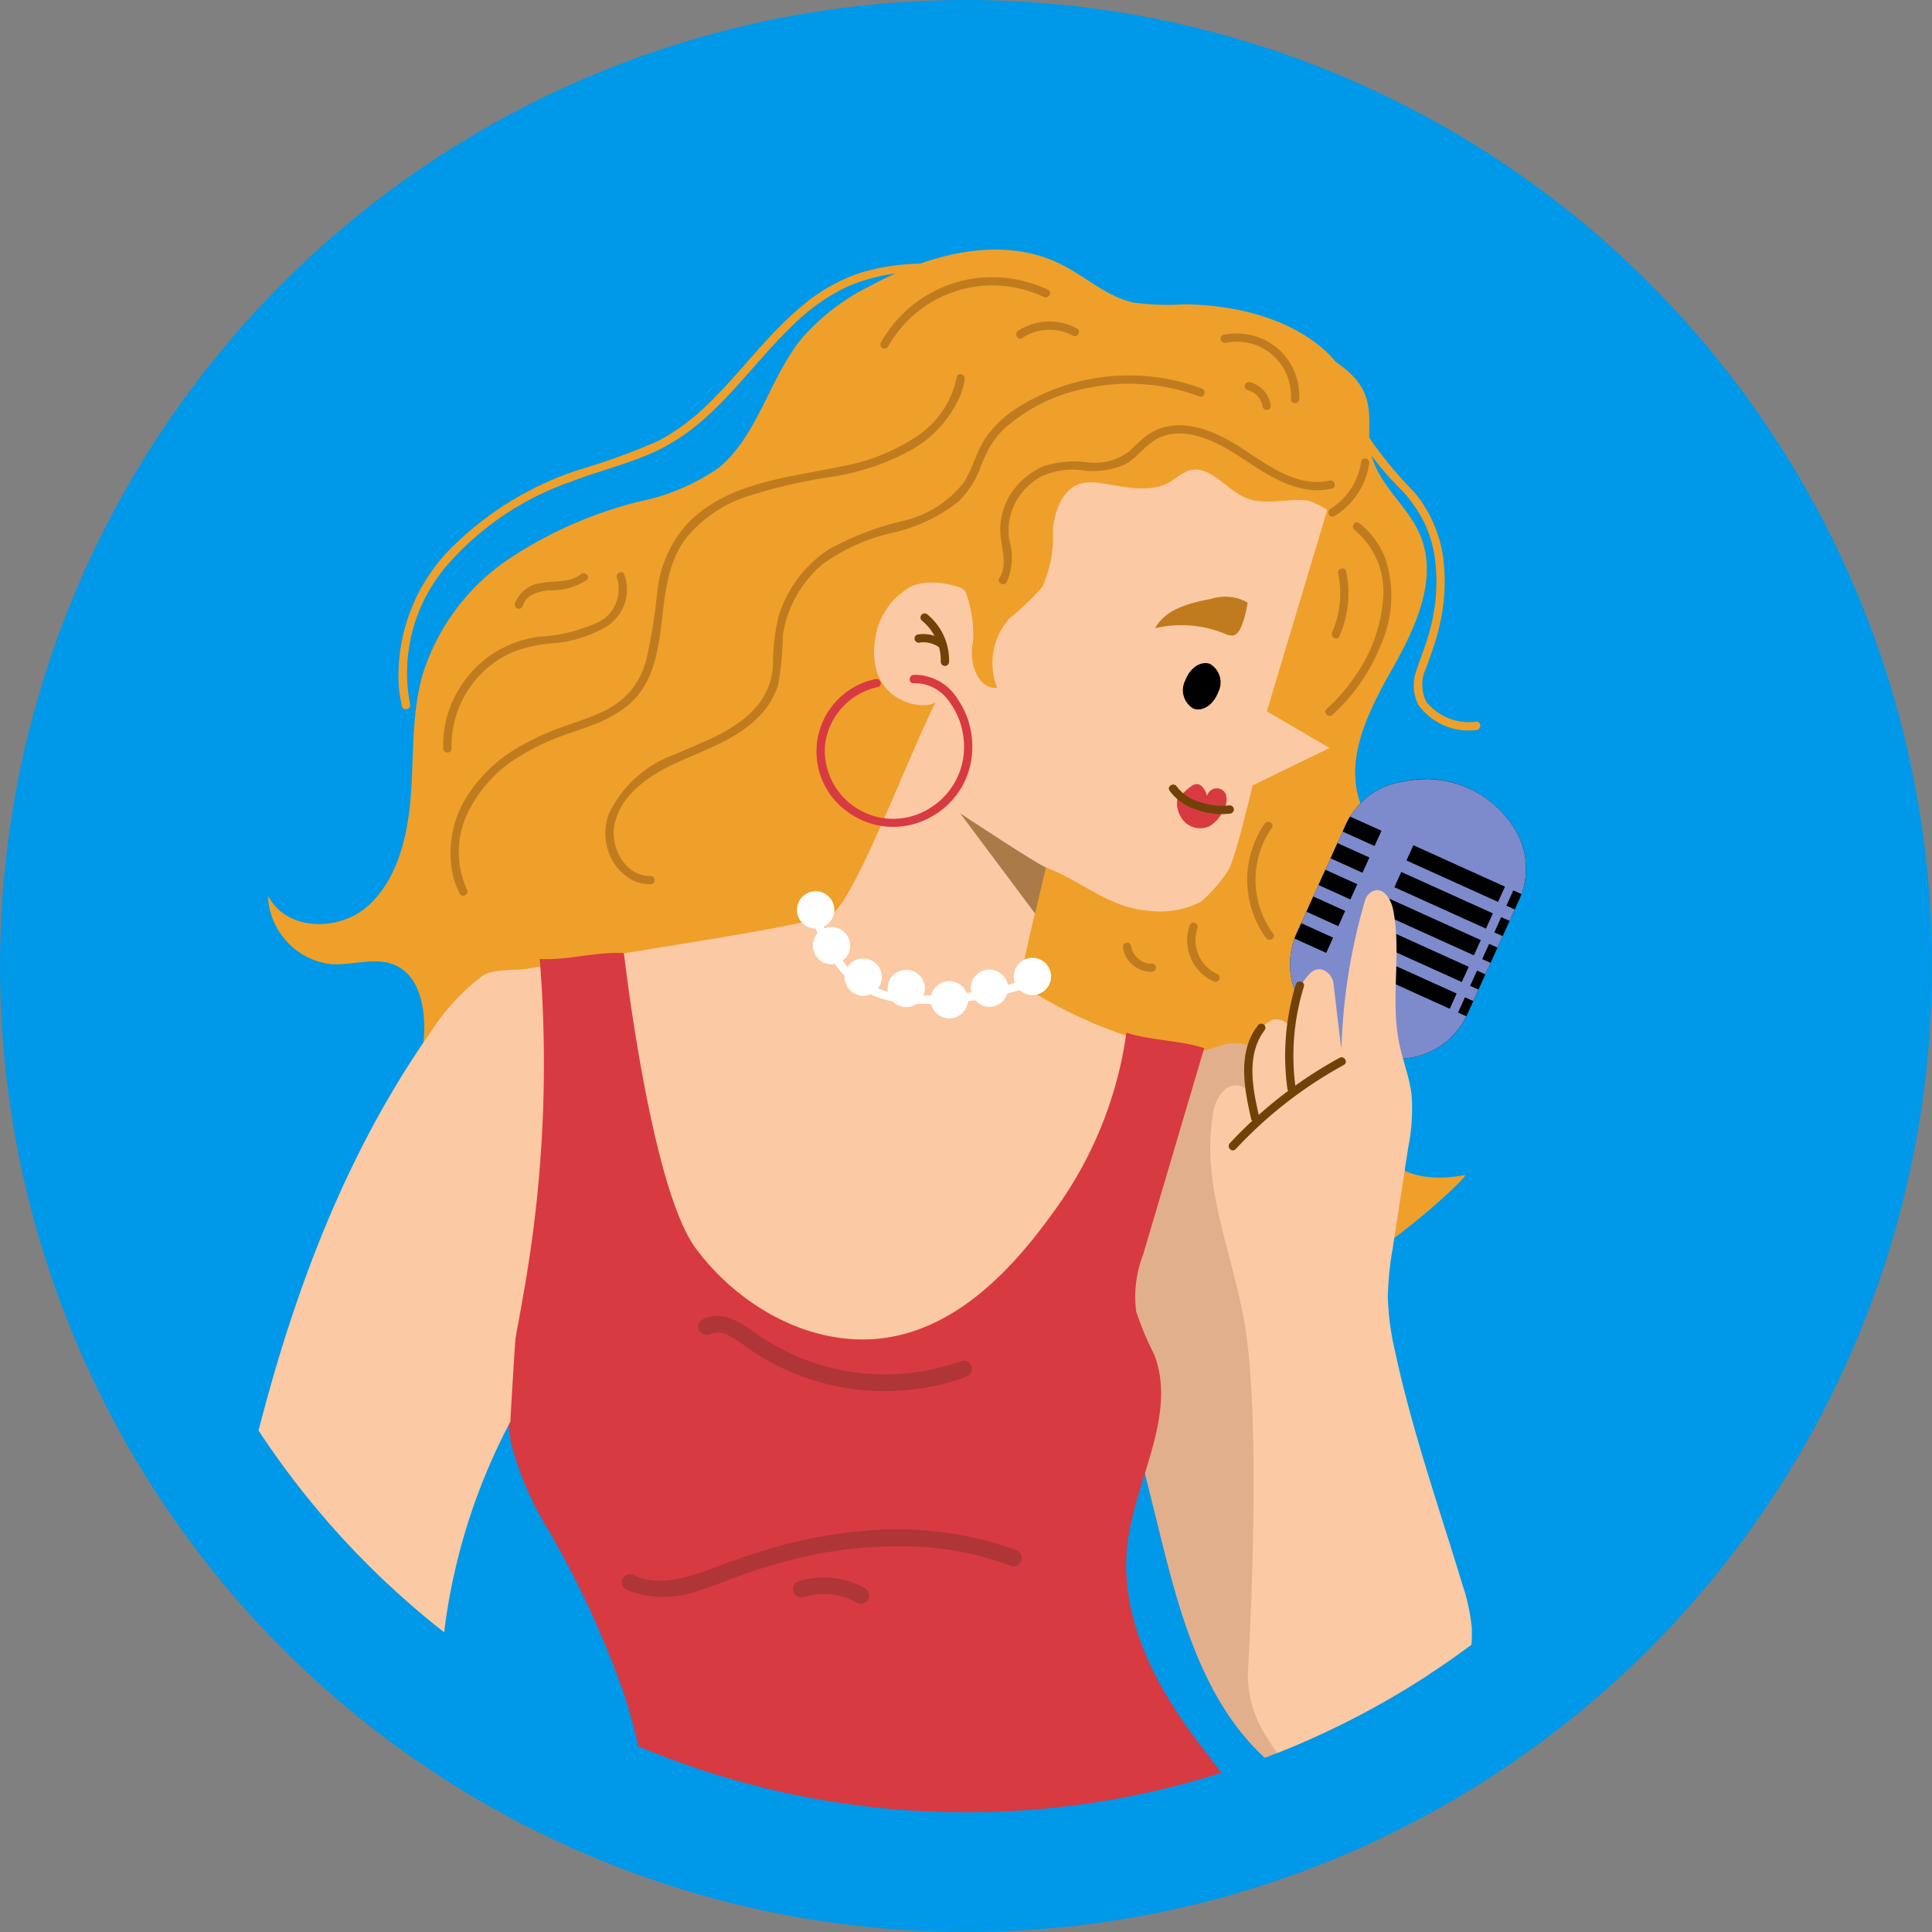 <svg xmlns="http://www.w3.org/2000/svg" xmlns:xlink="http://www.w3.org/1999/xlink" width="113" height="113" viewBox="0 0 113 113">
  <rect x="0" y="0" width="113" height="113" fill="#808080" stroke="none"/>
  <defs>
    <clipPath id="clip-path">
      <circle id="Elipse_7831" data-name="Elipse 7831" cx="49.5" cy="49.5" r="49.5" transform="translate(216.999 5402.827)" fill="#0098e8" opacity="0.23"/>
    </clipPath>
    <clipPath id="clip-path-2">
      <rect id="Rectángulo_348310" data-name="Rectángulo 348310" width="126.864" height="262.202" fill="none"/>
    </clipPath>
    <clipPath id="clip-path-4">
      <path id="Trazado_722835" data-name="Trazado 722835" d="M71.894,18.642l-.372.07a4.379,4.379,0,0,0-3.259,2.431l-2.95,6.526a4.4,4.4,0,0,0,.4,4.175l.2.321a6.094,6.094,0,0,0,5.936,2.708,4.407,4.407,0,0,0,3.437-2.461L78.418,25.5a4.38,4.38,0,0,0-.341-4.073,6.108,6.108,0,0,0-5.158-2.88,5.563,5.563,0,0,0-1.025.1" transform="translate(-64.959 -18.547)" fill="none"/>
    </clipPath>
    <clipPath id="clip-path-6">
      <rect id="Rectángulo_348308" data-name="Rectángulo 348308" width="5.022" height="5.856" fill="none"/>
    </clipPath>
  </defs>
  <g id="Grupo_1010473" data-name="Grupo 1010473" transform="translate(-210 -5395.827)">
    <circle id="Elipse_7830" data-name="Elipse 7830" cx="56.5" cy="56.5" r="56.5" transform="translate(210 5395.827)" fill="#0098e8"/>
    <g id="Enmascarar_grupo_1007916" data-name="Enmascarar grupo 1007916" clip-path="url(#clip-path)">
      <g id="Grupo_1010472" data-name="Grupo 1010472" transform="translate(177.004 5410.425)">
        <g id="Grupo_1010471" data-name="Grupo 1010471" clip-path="url(#clip-path-2)">
          <g id="Grupo_1010463" data-name="Grupo 1010463">
            <g id="Grupo_1010462" data-name="Grupo 1010462" clip-path="url(#clip-path-2)">
              <path id="Trazado_722816" data-name="Trazado 722816" d="M68.606,147.147A81.668,81.668,0,0,1,72.683,159q.5-.233,1.007-.467-2.284-8.379-4.569-16.76Z" transform="translate(45.922 94.898)" fill="#724107"/>
              <path id="Trazado_722817" data-name="Trazado 722817" d="M71.211,140.435a3.96,3.96,0,0,0-2.262,2.708c-1.247,3.711-.346,7.746-.1,11.654s-.529,8.417-3.856,10.48c-.729.452-1.678.978-1.6,1.831.1,1.028,1.526,1.214,2.542,1.032,3.208-.573,6.674-2.324,7.384-5.5a13.913,13.913,0,0,0-.282-4.866,18.927,18.927,0,0,1,.047-5.552c.341-2.133,1.072-4.225,1.032-6.385S73,141.31,70.93,140.677Z" transform="translate(42.429 94.001)" fill="#724107"/>
              <path id="Trazado_722818" data-name="Trazado 722818" d="M72.635,132.9a53.862,53.862,0,0,1,3.017,6.616c1.761,5.127.743,10.731-.027,16.1s-1.189,11.191,1.553,15.867c1.287,2.194,3.267,4.158,3.482,6.692.16,1.893-.718,3.7-1.082,5.567-.825,4.218.987,8.756-.447,12.809-.962,2.716-3.96,3.23-6.784,3.806a.843.843,0,0,1-.591-.032c-.329-.19-.277-.673-.194-1.045a18.734,18.734,0,0,0,.182-8.777c-2.37-12.871-6.709-25.292-9.7-38.031-1.107-4.7-2.028-9.449-2.95-14.193Q55.9,121.9,52.721,105.517a21.215,21.215,0,0,1-.573-6.826,21.225,21.225,0,0,1,1.9-5.682,1.2,1.2,0,0,1,.606-.731c.4-.134.8.179,1.105.472,6.826,6.557,11.529-8.355,14.532.623,0,0,1.962,38.764,2.347,39.53" transform="translate(34.838 60.515)" fill="#fbc9a4"/>
              <path id="Trazado_722819" data-name="Trazado 722819" d="M63.68,152.757c.282-.5,1.179-.359,1.743-.442,2.431-.364,5.11-.154,7.028,1.384l-.756,1.776a7.666,7.666,0,0,0-7.711-.92q-.128-.886-.255-1.776Z" transform="translate(42.625 101.849)" fill="#efa02a"/>
              <path id="Trazado_722820" data-name="Trazado 722820" d="M68.309,140.291a10.055,10.055,0,0,0,1.224,9.939.355.355,0,0,0,.212.16.439.439,0,0,0,.317-.1c.748-.538.5-1.512.144-2.214-.92-1.813-2.043-3.861-1.025-5.819a2.5,2.5,0,0,0,.317-.721c.11-.716-.417-1.07-1.144-1.346Z" transform="translate(45.202 93.835)" fill="#efa02a"/>
              <path id="Trazado_722821" data-name="Trazado 722821" d="M91.593,6.56c3.01,2.007,1.456,3.831,2.229,5.861.619,1.628,2.113,2.744,2.758,4.362,1.017,2.551-.344,5.407-1.689,7.783s-2.766,5.168-1.861,7.768c.913,2.623,3.953,4.1,4.409,6.849.636,3.855-4.16,6.582-4.35,10.49-.1,1.953,1.371,5.357,6.065,4.456.419-.082-4.668,4.641-7.482,5.713a8.705,8.705,0,0,1-8.5-1.417c-1.578-1.29-2.694-3.092-4.055-4.632s-3.155-2.895-5.148-2.82c-2.078.078-3.828,1.691-5.046,3.472s-2.105,3.818-3.516,5.432a9.835,9.835,0,0,1-4.282,2.868,5,5,0,0,1-3.731-.017c-1.516-.733-2.327-2.446-3.225-3.928a10.681,10.681,0,0,0-5.5-4.9c-1.8-.579-3.728-.4-5.592-.644s-3.871-1.11-4.607-2.936c-.556-1.379-.252-2.95-.182-4.445s-.255-3.247-1.517-3.935c-1.194-.653-2.638-.045-3.978-.149a4.2,4.2,0,0,1-3.641-4.008c1.078,2.087,4.155,2.135,5.866.593s2.31-4.055,2.491-6.424.043-4.8.686-7.073a12.749,12.749,0,0,1,5-6.751,24.492,24.492,0,0,1,7.6-3.374,12.684,12.684,0,0,0,4.681-1.958c2.33-1.878,3-5.284,4.92-7.627a12.846,12.846,0,0,1,3.98-3.042C67.848.259,72.073-.892,75.589.885,77,1.6,78.243,2.764,79.781,3.1a14.948,14.948,0,0,0,2.971.1c6.574.1,8.841,3.364,8.841,3.364" transform="translate(19.514 0)" fill="#efa02a"/>
              <path id="Trazado_722822" data-name="Trazado 722822" d="M65.273,176.422a16.6,16.6,0,0,0-5.963-.15,2.337,2.337,0,0,0-1.12.489,10.458,10.458,0,0,1-6.756,2.963c-.79.027-1.492.038-2,.02.531,1.983-1.626,3.791-3.673,3.94s-4.013-.729-6.03-1.113c3.743-12.727,7.514-26.15,4.514-39.073-.549-2.364-1.32-4.679-1.731-7.071a42.777,42.777,0,0,1-.4-8.218c.3-13.368,1.961-26.907,7.167-39.223.883-2.09,2.549-4.537,4.935-3.6a3.692,3.692,0,0,1,1.252.855c4.218,4.235,6.637,9.923,8.081,15.7,1.865,7.464,2.237,15.208,2.6,22.892q.323,6.806.644,13.614c.262,5.514.523,11.029.564,16.55a208.44,208.44,0,0,1-.962,21.68,1.239,1.239,0,0,1-.337.891c-.257.2-.758.042-.708-.282Z" transform="translate(26.593 57.015)" fill="#b03537"/>
              <path id="Trazado_722823" data-name="Trazado 722823" d="M65.267,27.93a2.462,2.462,0,0,1,2.693.848A7.234,7.234,0,0,1,69.2,31.509q1.44,4.92,2.883,9.843c2.073,7.073,4.152,14.181,5.127,21.488a13.835,13.835,0,0,1,.018,4.834,5.357,5.357,0,0,1-2.769,3.781c-2.09.957-4.594-.038-6.34-1.531-3.875-3.309-5.3-8.591-6.517-13.537Q60.3,51.132,59,45.874a10.245,10.245,0,0,1-.427-2.9,10.146,10.146,0,0,1,.838-3.142q2.221-5.759,4.537-11.482Z" transform="translate(39.203 18.601)" fill="#e2af8d"/>
              <path id="Trazado_722824" data-name="Trazado 722824" d="M43.721,146.043a81.854,81.854,0,0,1,.127,12.537l1.1-.125q.476-8.674.952-17.346Z" transform="translate(29.265 94.451)" fill="#724107"/>
              <path id="Trazado_722825" data-name="Trazado 722825" d="M51.014,139.572a3.954,3.954,0,0,0-3,1.856c-2.355,3.127-2.774,7.24-3.778,11.024s-3.158,7.821-6.966,8.727c-.835.2-1.9.4-2.092,1.235-.229,1.007,1.065,1.631,2.088,1.781,3.224.469,7.065-.1,8.741-2.895a13.89,13.89,0,0,0,1.269-4.706,19,19,0,0,1,1.8-5.253c1-1.916,2.35-3.671,2.995-5.733s.366-4.644-1.4-5.9Z" transform="translate(23.529 93.423)" fill="#724107"/>
              <path id="Trazado_722826" data-name="Trazado 722826" d="M0,144.082l.972-2.332s6.878-4.032,18.022,1.017S31.91,154.648,31.91,154.648l-.973,2.332A32.686,32.686,0,0,1,0,144.087Z" transform="translate(0 93.861)" fill="#7d8bcc"/>
              <path id="Trazado_722827" data-name="Trazado 722827" d="M2.452,143.336a58.534,58.534,0,0,0,7.959,5.869,25.261,25.261,0,0,0,9.131,3.384,18.07,18.07,0,0,0,5.579-.038.49.49,0,0,0,.341-.6.5.5,0,0,0-.6-.339,18.6,18.6,0,0,1-9.252-1.012,32.487,32.487,0,0,1-8.29-4.614c-1.439-1.057-2.82-2.189-4.183-3.34a.5.5,0,0,0-.688,0,.49.49,0,0,0,0,.688" transform="translate(1.547 95.391)" fill="#212f56"/>
              <path id="Trazado_722828" data-name="Trazado 722828" d="M82.575,22.515l3.666,2.147-4.5,2.185s-1.07,4.594-1.477,5.05a8.321,8.321,0,0,1-1.552,1.758,5.177,5.177,0,0,1-3.04.524c-2.242-.127-3.92-1.729-6.016-2.532,0,0-1.671,6.7-1.469,6.833A25.945,25.945,0,0,0,75.369,41.8a1.265,1.265,0,0,1,.858.5,1.214,1.214,0,0,1-.01.883c-2.3,8.375-8.192,16.2-16.5,18.723a10.138,10.138,0,0,1-5.866.28,9.474,9.474,0,0,1-3.481-2.115C47.327,57.326,38.185,66,37.152,62.041s-.165-19.9-.417-23.987c1.806-.5,19.264-2.911,20.411-3.694,1.376-.942,4.469-9.242,6.051-12.373-.776.541-4.173-.07-3.514-3.824a4.127,4.127,0,0,1,2.078-2.941c1.1-.564,3.571-.085,4.17,1,.24.466,3.861-9.5,4.669-9.51,2.456-.032,13.128,2.494,15.51,4.016Z" transform="translate(24.519 4.49)" fill="#fbc9a4"/>
              <path id="Trazado_722829" data-name="Trazado 722829" d="M55.118,20.138c-.244,1.147.255,2.746,1.424,2.671a3.9,3.9,0,0,1,.724-4.07,15.346,15.346,0,0,0,1.908-1.826,7.071,7.071,0,0,0,.621-3.339c.1-1.142.583-2.451,1.693-2.734a2.944,2.944,0,0,1,1.14,0c1.381.205,2.9.614,4.088-.115a5.222,5.222,0,0,1,.993-.616c1.249-.417,2.22,1.137,3.446,1.614,1.471.574,3.382-.434,4.607.563.479-1.33-.491-2.8-1.714-3.506a22.454,22.454,0,0,0-4-1.362c-1.858-.643-3.494-1.8-5.314-2.546s-4.03-1.01-5.657.09c-1.656,1.122-2.2,3.269-3.319,4.928-.748,1.115-1.766,2.02-2.576,3.09a4.825,4.825,0,0,0-1.155,3.731c1.108-.548,1.666-.327,2.644.426a7.005,7.005,0,0,1,.451,3" transform="translate(34.78 2.827)" fill="#efa02a"/>
              <path id="Trazado_722830" data-name="Trazado 722830" d="M57.818,132.824a53.794,53.794,0,0,1,.775,7.23c.053,5.42-2.683,10.417-5.107,15.265s-4.657,10.245-3.532,15.547c.528,2.487,1.788,4.976,1.192,7.449-.446,1.846-1.85,3.287-2.783,4.941-2.113,3.744-1.828,8.621-4.467,12.013-1.771,2.274-4.778,1.816-7.639,1.471a.837.837,0,0,1-.551-.215c-.252-.285-.05-.726.145-1.053a18.723,18.723,0,0,0,2.943-8.272c1.813-12.961,1.616-26.115,2.794-39.15.436-4.813,1.057-9.607,1.679-14.4l4.3-33.1a21.284,21.284,0,0,1,1.609-6.659A21.219,21.219,0,0,1,52.768,89.1a1.193,1.193,0,0,1,.806-.5c.421,0,.7.422.9.8,4.407,8.377,13.575-4.289,13.592,5.177,0,0-10.372,37.4-10.248,38.252" transform="translate(23.821 59.304)" fill="#fbc9a4"/>
              <path id="Trazado_722831" data-name="Trazado 722831" d="M91.818,217.12c-2.162-22.076-3.861-85.312-3.035-90.325.78-4.739,7.11-34.18-3.379-46.567-2.653-3.133-5.17-6.369-7.637-9.651S73.325,63.311,73.8,59.233c.442-3.771,2.926-7.549,1.568-11.1a17.594,17.594,0,0,1-1.057-2.521,6.828,6.828,0,0,1,.406-3.32l3.571-12.078c-1.284-.449-3.264-.461-4.547-.91a23.107,23.107,0,0,1-4.3,10.539c-2.367,3.294-5.414,6.492-9.4,7.247-4.359.825-8.869-1.614-11.5-5.183S44.349,24.65,44.349,24.65c-1.736-.077-3.187.427-4.923.351a76.464,76.464,0,0,1-1,19.857c-.474,2.855-1.254,5.769-.641,8.6a18.664,18.664,0,0,0,2.127,4.9,56.977,56.977,0,0,1,4.387,9.46c3.6,10.894,1.154,22.713-.1,34.118a160.7,160.7,0,0,0-.2,33.172c-1.058,15.411-1.215,24.436-2.24,40.5.554-3.654,2.716-5.98,4.28-9.328,2.33-4.991,9.106-22.525,9.106-22.525,2.379-.139,5.894,28.846,6.938,40.272q.884,9.64,1.765,19.278c.654,7.17,1.31,14.348,1.464,21.546l10.557.6a2.879,2.879,0,0,0,2.491-.656c.935-1.169-.194-3.377,1.067-4.183.663-.426,1.524-.1,2.269.157a10.978,10.978,0,0,0,8.609-.679,2.935,2.935,0,0,0,1.406-1.29,3.367,3.367,0,0,0,.12-1.673" transform="translate(25.138 16.494)" fill="#d83a42"/>
              <path id="Trazado_722832" data-name="Trazado 722832" d="M70.975,34.822a6.045,6.045,0,0,1-5.023-2.733l-.2-.321a4.352,4.352,0,0,1-.4-4.1L68.3,21.143a4.281,4.281,0,0,1,3.2-2.384l.372-.07a5.5,5.5,0,0,1,1.012-.093,6.017,6.017,0,0,1,5.085,2.835,4.284,4.284,0,0,1,.339,4l-3.127,6.911a4.344,4.344,0,0,1-3.375,2.414A5.515,5.515,0,0,1,70.975,34.822Z" transform="translate(43.515 12.447)" fill="#fff"/>
              <path id="Trazado_722833" data-name="Trazado 722833" d="M72.919,18.709a5.933,5.933,0,0,1,5.02,2.8,4.2,4.2,0,0,1,.331,3.923l-3.125,6.911a4.272,4.272,0,0,1-3.315,2.367,5.58,5.58,0,0,1-.821.062,5.963,5.963,0,0,1-4.955-2.7l-.2-.321a4.262,4.262,0,0,1-.392-4.021l2.951-6.527a4.2,4.2,0,0,1,3.138-2.335l.372-.072a5.479,5.479,0,0,1,1-.092m0-.162a5.6,5.6,0,0,0-1.027.1l-.372.07a4.375,4.375,0,0,0-3.255,2.429l-2.953,6.527a4.405,4.405,0,0,0,.4,4.175l.2.321a6.116,6.116,0,0,0,5.092,2.771,5.743,5.743,0,0,0,.846-.063,4.41,4.41,0,0,0,3.437-2.461L78.418,25.5a4.38,4.38,0,0,0-.341-4.073,6.111,6.111,0,0,0-5.158-2.88" transform="translate(43.48 12.415)"/>
              <path id="Trazado_722834" data-name="Trazado 722834" d="M68.265,21.142l-2.951,6.526a4.4,4.4,0,0,0,.4,4.177l.2.319a6.088,6.088,0,0,0,5.936,2.708,4.4,4.4,0,0,0,3.437-2.461L78.418,25.5a4.38,4.38,0,0,0-.341-4.073,6.076,6.076,0,0,0-6.183-2.783l-.372.07a4.371,4.371,0,0,0-3.257,2.429" transform="translate(43.48 12.415)" fill="#7d8bcc"/>
            </g>
          </g>
          <g id="Grupo_1010465" data-name="Grupo 1010465" transform="translate(108.439 30.962)">
            <g id="Grupo_1010464" data-name="Grupo 1010464" clip-path="url(#clip-path-4)">
              <rect id="Rectángulo_348293" data-name="Rectángulo 348293" width="0.98" height="4.365" transform="matrix(0.412, -0.911, 0.911, 0.412, 0.976, 2.124)"/>
              <rect id="Rectángulo_348294" data-name="Rectángulo 348294" width="0.979" height="4.366" transform="translate(0.269 3.687) rotate(-65.66)"/>
              <rect id="Rectángulo_348295" data-name="Rectángulo 348295" width="0.98" height="4.365" transform="matrix(0.412, -0.911, 0.911, 0.412, -0.437, 5.249)"/>
              <rect id="Rectángulo_348296" data-name="Rectángulo 348296" width="0.979" height="4.365" transform="matrix(0.412, -0.911, 0.911, 0.412, -1.144, 6.812)"/>
              <rect id="Rectángulo_348297" data-name="Rectángulo 348297" width="0.98" height="4.365" transform="translate(-1.851 8.374) rotate(-65.651)"/>
              <rect id="Rectángulo_348298" data-name="Rectángulo 348298" width="0.979" height="5.879" transform="translate(6.82 4.768) rotate(-65.654)"/>
              <rect id="Rectángulo_348299" data-name="Rectángulo 348299" width="0.98" height="5.879" transform="matrix(0.412, -0.911, 0.911, 0.412, 6.113, 6.332)"/>
              <rect id="Rectángulo_348300" data-name="Rectángulo 348300" width="0.979" height="5.879" transform="translate(5.407 7.893) rotate(-65.654)"/>
              <rect id="Rectángulo_348301" data-name="Rectángulo 348301" width="0.98" height="5.879" transform="matrix(0.412, -0.911, 0.911, 0.412, 4.7, 9.457)"/>
              <rect id="Rectángulo_348302" data-name="Rectángulo 348302" width="0.979" height="5.879" transform="translate(3.994 11.018) rotate(-65.654)"/>
              <rect id="Rectángulo_348303" data-name="Rectángulo 348303" width="0.979" height="5.879" transform="translate(12.664 7.411) rotate(-65.654)"/>
              <rect id="Rectángulo_348304" data-name="Rectángulo 348304" width="0.979" height="5.879" transform="translate(11.958 8.974) rotate(-65.654)"/>
              <rect id="Rectángulo_348305" data-name="Rectángulo 348305" width="0.979" height="5.879" transform="translate(11.251 10.536) rotate(-65.654)"/>
              <rect id="Rectángulo_348306" data-name="Rectángulo 348306" width="0.98" height="5.879" transform="matrix(0.412, -0.911, 0.911, 0.412, 10.544, 12.1)"/>
              <rect id="Rectángulo_348307" data-name="Rectángulo 348307" width="0.98" height="5.879" transform="matrix(0.412, -0.911, 0.911, 0.412, 9.837, 13.663)"/>
            </g>
          </g>
          <g id="Grupo_1010470" data-name="Grupo 1010470">
            <g id="Grupo_1010469" data-name="Grupo 1010469" clip-path="url(#clip-path-2)">
              <path id="Trazado_722836" data-name="Trazado 722836" d="M63.507,102.648a8.046,8.046,0,0,0-3.012-5.06,23.113,23.113,0,0,0-6.641-3.314,5.562,5.562,0,0,1-1.709-.881,5.477,5.477,0,0,1-.967-1.209c-4.871-7.467-7.7-16.1-10.645-24.516a35.544,35.544,0,0,1,4.135-15.977c-.043-.017,1.113-17.622,1.113-17.622l.305-8.891c-.78.145-2.391-.007-3.045.441a12.478,12.478,0,0,0-3.018,3.262c-7.008,9.978-10.23,22.1-12.388,34.1a15.693,15.693,0,0,0-.26,6.108,6.717,6.717,0,0,0,.3.983c-.538,1.05,12.342,20.1,13.4,21.515,2.237,2.988,5.245,5.427,6.928,8.759,1.749,3.462,2.038,7.814,4.9,10.433a3.06,3.06,0,0,0,2.678.957c.958-.245,1-1.077.269-1.746a2.093,2.093,0,0,0,1.921.494,1.933,1.933,0,0,0,.963-2.275,1.177,1.177,0,1,0,1.489-1.659c.447.1.836.376,1.275.512.538.169,1.274.042,1.317-.658a1.011,1.011,0,0,0-.29-.76c-.9-.933-2-1.673-2.816-2.686a4.515,4.515,0,0,1-.91-1.84.538.538,0,0,1,.9-.5q1.372,1.307,2.793,2.562a.617.617,0,0,0,1.02-.533" transform="translate(18.184 16.853)" fill="#fbc9a4"/>
              <path id="Trazado_722837" data-name="Trazado 722837" d="M64.383,68a6.511,6.511,0,0,0,.851,3.591,14.93,14.93,0,0,0,3.033,3.733c1.294,1.15,3.037,2.11,4.7,1.618,1.883-.558,2.769-2.678,3.292-4.572q.573-2.071.967-4.185a10.585,10.585,0,0,0,.24-2.6,11.307,11.307,0,0,0-.554-2.542c-1.371-4.529-2.948-9.006-3.935-13.635a15.679,15.679,0,0,1-.419-3.135,18.167,18.167,0,0,1,.289-2.911l.906-5.884a11.455,11.455,0,0,0,.194-3.053c-.12-1.027-.514-2-.723-3.01-.529-2.556.14-5.24-.351-7.8-.12-.624-.573-1.4-1.212-1.1a.829.829,0,0,0-.432.519,33.994,33.994,0,0,0-1.387,8.794l-.461-3.9a.979.979,0,0,0-.6-.806c-.422-.165-.721.105-.947.382a4.494,4.494,0,0,0-.96,3.436c.22-.551-.536-1.088-1.1-.893a1.934,1.934,0,0,0-1.042,1.359,6.859,6.859,0,0,0-.244,2.92A.975.975,0,0,0,63.03,34.1a2.381,2.381,0,0,0-.708,1.507c-.676,3.945,1.048,7.851,1.788,11.786.988,5.248.5,16.426.274,20.6" transform="translate(41.612 15.018)" fill="#fbc9a4"/>
              <path id="Trazado_722838" data-name="Trazado 722838" d="M9.6,142.3a2.441,2.441,0,0,0,2.97,1.4c.3-.1.169-.569-.129-.467a1.954,1.954,0,0,1-2.372-1.058.25.25,0,0,0-.3-.17.245.245,0,0,0-.17.3" transform="translate(6.42 95.043)" fill="#212f56"/>
              <path id="Trazado_722839" data-name="Trazado 722839" d="M36.784,149.715c.424-.382,1.232.032,1.793.13,2.422.421,4.9,1.467,6.233,3.532q-.641.721-1.28,1.446a7.66,7.66,0,0,0-7.025-3.305q.158-.884.317-1.768Z" transform="translate(24.435 100.106)" fill="#efa02a"/>
              <path id="Trazado_722840" data-name="Trazado 722840" d="M45.645,139.4a10.058,10.058,0,0,0-1.975,9.819.354.354,0,0,0,.15.217.432.432,0,0,0,.332,0c.88-.274.952-1.277.836-2.055-.3-2.012-.721-4.307.865-5.844a2.515,2.515,0,0,0,.528-.584c.331-.646-.058-1.149-.661-1.638Z" transform="translate(28.875 93.255)" fill="#efa02a"/>
              <path id="Trazado_722841" data-name="Trazado 722841" d="M52.089,13.161A3,3,0,0,1,53.2,15.575a.243.243,0,0,0,.486,0,3.465,3.465,0,0,0-1.255-2.758.251.251,0,0,0-.344,0,.246.246,0,0,0,0,.344" transform="translate(34.819 8.534)" fill="#724107"/>
              <path id="Trazado_722842" data-name="Trazado 722842" d="M52.114,13.965c.077-.008.107-.01.139-.012.052,0,.105,0,.157,0l.09.005c.1.017.159.027.214.04s.109.032.162.05c.028.01.057.02.085.032a1.983,1.983,0,0,1,.334.2.241.241,0,0,0,.332-.087.249.249,0,0,0-.087-.332,2.092,2.092,0,0,0-1.554-.364.245.245,0,0,0-.17.3.25.25,0,0,0,.3.17" transform="translate(34.677 9.017)" fill="#724107"/>
              <path id="Trazado_722843" data-name="Trazado 722843" d="M54.057,15.392a2.426,2.426,0,0,1,2.085,1.085,4.3,4.3,0,0,1,.836,2.2,4.18,4.18,0,0,1-1.863,3.948,4,4,0,0,1-6.248-3.564,3.943,3.943,0,0,1,3.09-3.447c.305-.06.177-.528-.13-.467a4.33,4.33,0,0,0-1.649,7.759,4.5,4.5,0,0,0,4.728.394,4.626,4.626,0,0,0,2.579-4.2,4.872,4.872,0,0,0-.85-2.773,2.96,2.96,0,0,0-2.577-1.427c-.309.03-.312.516,0,.486" transform="translate(32.379 9.971)" fill="#d83a42"/>
              <g id="Grupo_1010468" data-name="Grupo 1010468" transform="translate(89.153 32.971)" opacity="0.58">
                <g id="Grupo_1010467" data-name="Grupo 1010467">
                  <g id="Grupo_1010466" data-name="Grupo 1010466" clip-path="url(#clip-path-6)">
                    <path id="Trazado_722844" data-name="Trazado 722844" d="M58.427,22.916c-.482-.16-5.021-3.165-5.021-3.165l4.38,5.856Z" transform="translate(-53.406 -19.751)" fill="#724107"/>
                  </g>
                </g>
              </g>
              <path id="Trazado_722845" data-name="Trazado 722845" d="M65.418,25.813a14.287,14.287,0,0,0-.489,6.147.247.247,0,0,0,.3.17.25.25,0,0,0,.17-.3,13.7,13.7,0,0,1,.489-5.888c.092-.3-.377-.427-.469-.129" transform="translate(43.37 17.164)" fill="#724107"/>
              <path id="Trazado_722846" data-name="Trazado 722846" d="M64.148,27.241c-1.194,1.554-.788,3.691-.382,5.449.07.305.539.175.467-.129-.377-1.641-.78-3.624.334-5.075a.244.244,0,0,0-.087-.332.248.248,0,0,0-.332.087" transform="translate(42.408 18.153)" fill="#724107"/>
              <path id="Trazado_722847" data-name="Trazado 722847" d="M63.226,33.669a24.99,24.99,0,0,1,6.32-4.92c.274-.15.028-.569-.245-.419a25.385,25.385,0,0,0-6.419,4.995c-.212.229.13.574.344.344" transform="translate(42.046 18.942)" fill="#724107"/>
              <path id="Trazado_722848" data-name="Trazado 722848" d="M61.17,19.5a3,3,0,0,1,.634-.624.646.646,0,0,1,.3-.142c.344-.045.556.357.661.686a.581.581,0,0,1,1.088-.115,1.1,1.1,0,0,1-.142.952,2.014,2.014,0,0,1-.813.938,1.306,1.306,0,0,1-1.479-.284,1.6,1.6,0,0,1-.357-1.5Z" transform="translate(40.834 12.534)" fill="#d83a42"/>
              <path id="Trazado_722849" data-name="Trazado 722849" d="M60.759,19.1a3.032,3.032,0,0,0,1.574,1.107,4.29,4.29,0,0,0,1.945.239.252.252,0,0,0,.244-.244.245.245,0,0,0-.244-.242,3.929,3.929,0,0,1-1.729-.192,2.565,2.565,0,0,1-1.371-.913c-.17-.26-.593-.017-.419.245" transform="translate(40.642 12.547)" fill="#724107"/>
              <path id="Trazado_722850" data-name="Trazado 722850" d="M63.26,16.2c-.267.723-.913,1.149-1.442.953a1.253,1.253,0,0,1-.476-1.663c.267-.721.913-1.149,1.442-.953A1.254,1.254,0,0,1,63.26,16.2" transform="translate(40.983 9.696)"/>
              <path id="Trazado_722851" data-name="Trazado 722851" d="M65.611,12.726a5.846,5.846,0,0,1-.316,1.138c-.1.247-.249.521-.511.564a.881.881,0,0,1-.467-.105A6.749,6.749,0,0,0,60.237,14c.609-1.118,2.015-1.477,3.267-1.711a2.663,2.663,0,0,1,2.148.215Z" transform="translate(40.32 8.144)" fill="#c17b1f"/>
              <path id="Trazado_722852" data-name="Trazado 722852" d="M66.662,10.693A4.36,4.36,0,0,0,68.7,7.625a.251.251,0,0,0-.17-.3.244.244,0,0,0-.3.17,3.9,3.9,0,0,1-1.81,2.778.243.243,0,0,0,.245.419" transform="translate(44.379 4.899)" fill="#c17b1f"/>
              <path id="Trazado_722853" data-name="Trazado 722853" d="M74.107,9.387c-1.82.419-3.519-.83-4.951-1.775-1.356-.9-3.138-1.81-4.806-1.319a3.152,3.152,0,0,0-1.082.578c-.334.267-.623.586-.95.861a3.328,3.328,0,0,1-2.449.578,5.705,5.705,0,0,0-2.467.235,4.165,4.165,0,0,0-1.766,1.382,3.9,3.9,0,0,0-.793,2.35c.008.908.487,1.988-.047,2.821-.169.264.252.507.421.245a3.516,3.516,0,0,0,.162-2.459,3.557,3.557,0,0,1,.354-2.207,3.748,3.748,0,0,1,1.5-1.519,4.325,4.325,0,0,1,2.362-.377,4.664,4.664,0,0,0,2.554-.339c.723-.4,1.184-1.147,1.926-1.522,1.544-.78,3.427.189,4.726,1.037,1.6,1.045,3.412,2.364,5.437,1.9.305-.07.177-.539-.129-.469" transform="translate(36.652 4.121)" fill="#c17b1f"/>
              <path id="Trazado_722854" data-name="Trazado 722854" d="M75.854,5.172A12.211,12.211,0,0,0,65.143,6.257,6.59,6.59,0,0,0,63.21,8.07c-.539.8-.743,1.768-1.259,2.581a6.262,6.262,0,0,1-3.611,2.274,17.266,17.266,0,0,0-4.3,1.658A7.2,7.2,0,0,0,51.1,18.526a11.972,11.972,0,0,0-.319,2.8,4,4,0,0,1-.975,2.467c-1.242,1.429-3.085,2.022-4.758,2.778a6.792,6.792,0,0,0-3.86,3.466,3.2,3.2,0,0,0-.018,2.257A2.958,2.958,0,0,0,42.6,33.949a2.267,2.267,0,0,0,1.02.222.243.243,0,0,0,0-.486c-1.477.028-2.384-1.681-2.112-2.995.357-1.721,1.936-2.818,3.422-3.527,1.651-.788,3.452-1.329,4.816-2.6a4.729,4.729,0,0,0,1.332-2.04,18.319,18.319,0,0,0,.282-2.916,6.718,6.718,0,0,1,2.314-4.15,11.078,11.078,0,0,1,4.1-1.845,9.638,9.638,0,0,0,3.85-1.821,5.464,5.464,0,0,0,1.3-2.027,8.939,8.939,0,0,1,.6-1.28,5.009,5.009,0,0,1,.828-1A10.059,10.059,0,0,1,69.1,5.164a11.83,11.83,0,0,1,5.342.075,11.576,11.576,0,0,1,1.285.4c.292.11.419-.361.129-.469" transform="translate(27.427 2.952)" fill="#c17b1f"/>
              <path id="Trazado_722855" data-name="Trazado 722855" d="M65.167,4.541A5.489,5.489,0,0,1,62.833,8a11.717,11.717,0,0,1-4.521,1.78c-3.1.653-6.644.932-8.951,3.38A7.066,7.066,0,0,0,47.657,17a31.5,31.5,0,0,1-.676,4.167,4.812,4.812,0,0,1-.933,1.775,5.193,5.193,0,0,1-1.858,1.285c-.716.319-1.471.544-2.205.813a14.371,14.371,0,0,0-2.172.987A8.8,8.8,0,0,0,36.4,29.249a6.2,6.2,0,0,0-.7,4.454,4.948,4.948,0,0,0,.4,1.053c.14.279.559.033.419-.245a5.267,5.267,0,0,1,.025-4.445,7.8,7.8,0,0,1,3.128-3.392,13,13,0,0,1,2.147-1.055c.721-.28,1.466-.5,2.185-.79a6.866,6.866,0,0,0,1.967-1.122,4.65,4.65,0,0,0,1.209-1.659c1.125-2.562.4-5.7,2.117-8.041A7.627,7.627,0,0,1,52.8,11.552a30.226,30.226,0,0,1,5.011-1.174,14.145,14.145,0,0,0,4.713-1.591,6.736,6.736,0,0,0,2.825-3.112,4.776,4.776,0,0,0,.284-1.007c.052-.305-.417-.437-.469-.129" transform="translate(23.79 2.921)" fill="#c17b1f"/>
              <path id="Trazado_722856" data-name="Trazado 722856" d="M45.465,11.673a2.145,2.145,0,0,1-1.1,2.554,9.407,9.407,0,0,1-3.441.848,6.577,6.577,0,0,0-2.951,1.15,6.664,6.664,0,0,0-1.916,2.2,6.214,6.214,0,0,0-.758,3.193c.013.311.5.312.487,0a5.993,5.993,0,0,1,2.574-5.078,5.429,5.429,0,0,1,1.3-.674,9.352,9.352,0,0,1,1.84-.391,7.3,7.3,0,0,0,3.355-.995,2.56,2.56,0,0,0,1.028-3.057c-.127-.285-.546-.038-.419.245" transform="translate(23.622 7.564)" fill="#c17b1f"/>
              <path id="Trazado_722857" data-name="Trazado 722857" d="M38.278,13.24c.17-.636.945-.845,1.522-.9a3.829,3.829,0,0,0,2.212-.6c.242-.2-.1-.541-.344-.344-.623.516-1.542.369-2.287.514a1.875,1.875,0,0,0-1.573,1.2.243.243,0,0,0,.469.129" transform="translate(25.301 7.589)" fill="#c17b1f"/>
              <path id="Trazado_722858" data-name="Trazado 722858" d="M51.06,5.036a7,7,0,0,1,9.11-2.913c.28.134.528-.284.245-.421a7.649,7.649,0,0,0-4.552-.626,7.506,7.506,0,0,0-5.222,3.714.243.243,0,0,0,.419.245" transform="translate(33.875 0.648)" fill="#c17b1f"/>
              <path id="Trazado_722859" data-name="Trazado 722859" d="M55.727,3.481a2.878,2.878,0,0,1,2.953-.134c.275.152.521-.269.245-.419a3.368,3.368,0,0,0-3.444.134c-.259.172-.017.593.245.419" transform="translate(37.063 1.686)" fill="#c17b1f"/>
              <path id="Trazado_722860" data-name="Trazado 722860" d="M62.834,3.485a3.213,3.213,0,0,1,2.749.721,3.246,3.246,0,0,1,1.063,2.577c-.017.312.469.311.486,0a3.7,3.7,0,0,0-1.254-2.963,3.741,3.741,0,0,0-3.173-.8c-.307.063-.177.533.129.469" transform="translate(41.855 1.967)" fill="#c17b1f"/>
              <path id="Trazado_722861" data-name="Trazado 722861" d="M63.551,5.116c.032.008.063.018.1.028.1.053.17.075.225.11l.083.055a1.713,1.713,0,0,1,.179.167l.06.07a1.518,1.518,0,0,1,.13.215,1.235,1.235,0,0,1,.057.142,1.3,1.3,0,0,1,.045.194.245.245,0,0,0,.3.17.251.251,0,0,0,.17-.3,1.69,1.69,0,0,0-1.215-1.322.243.243,0,1,0-.129.469" transform="translate(42.42 3.106)" fill="#c17b1f"/>
              <path id="Trazado_722862" data-name="Trazado 722862" d="M67.921,10.016a4.663,4.663,0,0,1,1.664,3.945,9.039,9.039,0,0,1-1.611,4.551,10.533,10.533,0,0,1-1.7,1.965c-.232.21.112.553.344.344a11.027,11.027,0,0,0,2.818-4.058,7.021,7.021,0,0,0,.28-5.071A4.69,4.69,0,0,0,68.167,9.6c-.25-.189-.492.234-.245.419" transform="translate(44.311 6.392)" fill="#c17b1f"/>
              <path id="Trazado_722863" data-name="Trazado 722863" d="M66.8,11.474a5.647,5.647,0,0,1-.351,3.429c-.125.284.294.531.419.245a6.2,6.2,0,0,0,.4-3.8c-.065-.305-.534-.177-.469.129" transform="translate(44.463 7.477)" fill="#c17b1f"/>
              <path id="Trazado_722864" data-name="Trazado 722864" d="M64.483,20.156a5.808,5.808,0,0,0,.082,6.689c.185.247.608.005.419-.245a5.342,5.342,0,0,1-.082-6.2c.182-.255-.239-.5-.419-.245" transform="translate(42.48 13.42)" fill="#c17b1f"/>
              <path id="Trazado_722865" data-name="Trazado 722865" d="M61.5,23.761a2.652,2.652,0,0,0,1.391,3.25.252.252,0,0,0,.334-.087.248.248,0,0,0-.088-.334,2.174,2.174,0,0,1-1.167-2.7.243.243,0,0,0-.469-.129" transform="translate(41.069 15.785)" fill="#c17b1f"/>
              <path id="Trazado_722866" data-name="Trazado 722866" d="M59.111,24.528a1.629,1.629,0,0,0,.566,1.052,1.646,1.646,0,0,0,1.123.407.25.25,0,0,0,.244-.244A.247.247,0,0,0,60.8,25.5c-.04,0-.082,0-.122,0a1.072,1.072,0,0,1-.491-.152c-.035-.02-.07-.042-.1-.065a1.555,1.555,0,0,1-.237-.219,1.447,1.447,0,0,1-.115-.165c-.02-.035-.038-.072-.057-.109a1.528,1.528,0,0,1-.06-.179c-.035-.21-.119-.334-.26-.329-.119.007-.26.109-.244.244" transform="translate(39.565 16.255)" fill="#c17b1f"/>
              <path id="Trazado_722867" data-name="Trazado 722867" d="M65.718.556A12.9,12.9,0,0,0,60.826,1a10.378,10.378,0,0,0-3.472,1.95c-2,1.651-3.514,3.789-5.357,5.6a12.762,12.762,0,0,1-3.058,2.305A38.952,38.952,0,0,1,44.3,12.542a18.749,18.749,0,0,0-7.687,4.794,10.577,10.577,0,0,0-2.851,7.971,8.6,8.6,0,0,0,.182,1.072c.072.3.541.175.469-.129a9.639,9.639,0,0,1,2.065-8,16.953,16.953,0,0,1,7.287-4.986c1.5-.586,3.068-.972,4.552-1.591A11.925,11.925,0,0,0,51.66,9.53c1.9-1.688,3.379-3.773,5.22-5.514a11.685,11.685,0,0,1,3.008-2.137A10.56,10.56,0,0,1,64.516.986c.4,0,.8.023,1.2.055.312.025.31-.461,0-.486" transform="translate(22.566 0.334)" fill="#efa02a"/>
              <path id="Trazado_722868" data-name="Trazado 722868" d="M67.321,6.616a17.622,17.622,0,0,0,2.694,3.354,8.289,8.289,0,0,1,1.214,1.754A7.239,7.239,0,0,1,71.87,13.8a10.729,10.729,0,0,1-.314,4.38c-.2.755-.5,1.467-.74,2.209a2.551,2.551,0,0,0,.087,2.043A3.608,3.608,0,0,0,74.3,23.915c.31-.02.314-.506,0-.486a3.213,3.213,0,0,1-2.925-1.162,2.254,2.254,0,0,1,0-2c.25-.7.512-1.394.694-2.12a11.332,11.332,0,0,0,.3-4.282,7.707,7.707,0,0,0-1.656-3.816A23.29,23.29,0,0,1,67.74,6.37c-.142-.279-.561-.033-.419.245" transform="translate(45.042 4.182)" fill="#efa02a"/>
              <path id="Trazado_722869" data-name="Trazado 722869" d="M49.87,23.568a1.09,1.09,0,1,1-1.093-1.087,1.089,1.089,0,0,1,1.093,1.087" transform="translate(31.922 15.048)" fill="#fff"/>
              <path id="Trazado_722870" data-name="Trazado 722870" d="M50.427,24.822a1.09,1.09,0,1,1-1.093-1.087,1.089,1.089,0,0,1,1.093,1.087" transform="translate(32.294 15.887)" fill="#fff"/>
              <path id="Trazado_722871" data-name="Trazado 722871" d="M51.536,25.924a1.09,1.09,0,1,1-1.093-1.087,1.089,1.089,0,0,1,1.093,1.087" transform="translate(33.037 16.625)" fill="#fff"/>
              <path id="Trazado_722872" data-name="Trazado 722872" d="M53.044,26.321a1.09,1.09,0,1,1-1.093-1.087,1.089,1.089,0,0,1,1.093,1.087" transform="translate(34.046 16.891)" fill="#fff"/>
              <path id="Trazado_722873" data-name="Trazado 722873" d="M54.553,26.718a1.09,1.09,0,1,1-1.093-1.087,1.089,1.089,0,0,1,1.093,1.087" transform="translate(35.056 17.156)" fill="#fff"/>
              <path id="Trazado_722874" data-name="Trazado 722874" d="M55.959,26.311a1.09,1.09,0,1,1-1.093-1.087,1.089,1.089,0,0,1,1.093,1.087" transform="translate(35.997 16.884)" fill="#fff"/>
              <path id="Trazado_722875" data-name="Trazado 722875" d="M57.465,25.9a1.09,1.09,0,1,1-1.093-1.087A1.089,1.089,0,0,1,57.465,25.9" transform="translate(37.005 16.611)" fill="#fff"/>
              <path id="Trazado_722876" data-name="Trazado 722876" d="M48.073,23.227c.656,1.666,1.394,3.462,2.895,4.547a5.63,5.63,0,0,0,2.848.943,16.452,16.452,0,0,0,3.367-.075,18.758,18.758,0,0,0,3.778-.841c.3-.1.169-.568-.13-.467a18.1,18.1,0,0,1-6.447.935,5.9,5.9,0,0,1-2.876-.718,5.361,5.361,0,0,1-1.709-1.79A16.152,16.152,0,0,1,48.542,23.1c-.114-.289-.584-.164-.469.129" transform="translate(32.166 15.352)" fill="#fff"/>
              <path id="Trazado_722877" data-name="Trazado 722877" d="M45.619,72.725a6.291,6.291,0,0,0,2.815,2.743c.28.135.528-.284.245-.421a5.849,5.849,0,0,1-2.641-2.567c-.144-.277-.563-.032-.419.245" transform="translate(30.515 48.433)" fill="#724107"/>
              <path id="Trazado_722878" data-name="Trazado 722878" d="M44.752,74.056A4.913,4.913,0,0,0,47.084,76.6a.248.248,0,0,0,.332-.087.244.244,0,0,0-.087-.332,4.416,4.416,0,0,1-2.108-2.249.251.251,0,0,0-.3-.17.245.245,0,0,0-.17.3" transform="translate(29.947 49.364)" fill="#724107"/>
              <path id="Trazado_722879" data-name="Trazado 722879" d="M43.546,75.2a6.026,6.026,0,0,0,2.047,2.369.243.243,0,1,0,.245-.419,5.56,5.56,0,0,1-1.873-2.2.243.243,0,0,0-.332-.087.249.249,0,0,0-.087.332" transform="translate(29.128 50.089)" fill="#724107"/>
              <path id="Trazado_722880" data-name="Trazado 722880" d="M43.355,77.805a17.323,17.323,0,0,0,4.961-5.384.243.243,0,0,0-.419-.244,16.781,16.781,0,0,1-4.788,5.208c-.254.179-.012.6.245.419" transform="translate(28.784 48.234)" fill="#724107"/>
              <path id="Trazado_722881" data-name="Trazado 722881" d="M30.975,50.075a12.576,12.576,0,0,1,6.846,1.27c.279.14.524-.279.245-.421a13.044,13.044,0,0,0-7.091-1.335c-.309.03-.312.516,0,.486" transform="translate(20.578 33.154)" fill="#724107"/>
              <path id="Trazado_722882" data-name="Trazado 722882" d="M41.791,48.357a5.95,5.95,0,0,0,4.442,0c.711-.225,1.4-.506,2.1-.761q1.074-.393,2.175-.709a25.021,25.021,0,0,1,8.924-1,18.042,18.042,0,0,1,4.895,1.093.491.491,0,0,0,.6-.341.5.5,0,0,0-.339-.6,20.357,20.357,0,0,0-8.893-1.11,28.075,28.075,0,0,0-4.5.763A43.668,43.668,0,0,0,46.9,47.1c-1.424.526-3.152,1.127-4.619.419a.5.5,0,0,0-.664.175.49.49,0,0,0,.174.664" transform="translate(27.814 30.016)" fill="#b03537"/>
              <path id="Trazado_722883" data-name="Trazado 722883" d="M48.162,47.675a3.964,3.964,0,0,1,3.12.322.5.5,0,0,0,.664-.175.491.491,0,0,0-.174-.664,4.966,4.966,0,0,0-3.87-.419.486.486,0,1,0,.259.937" transform="translate(31.826 31.14)" fill="#b03537"/>
              <path id="Trazado_722884" data-name="Trazado 722884" d="M44.965,38.412a1.3,1.3,0,0,1,1.19.179c.464.254.876.588,1.315.88A13.54,13.54,0,0,0,50.3,40.9a14.042,14.042,0,0,0,6.132.8,13.417,13.417,0,0,0,3.439-.768.5.5,0,0,0,.339-.6.489.489,0,0,0-.6-.339,13.066,13.066,0,0,1-11.729-1.419c-.992-.674-2.152-1.653-3.407-1.007a.491.491,0,0,0-.174.666.5.5,0,0,0,.664.174" transform="translate(29.61 25.008)" fill="#b03537"/>
              <path id="Trazado_722885" data-name="Trazado 722885" d="M66.4,62.739a17.384,17.384,0,0,1,2.6,7.691,17.783,17.783,0,0,1,.048,2.367.486.486,0,1,0,.972,0,18.455,18.455,0,0,0-1.639-8.434,17.909,17.909,0,0,0-1.139-2.115c-.332-.528-1.174-.04-.84.491" transform="translate(44.392 41.514)" fill="#b03537"/>
              <path id="Trazado_722886" data-name="Trazado 722886" d="M66.11,68.267l0,1.713a.487.487,0,0,0,.973,0c0-.571,0-1.142-.007-1.713a.486.486,0,0,0-.972,0" transform="translate(44.251 45.369)" fill="#b03537"/>
              <path id="Trazado_722887" data-name="Trazado 722887" d="M60,121.8q1,6.415,1.835,12.852.839,6.463,1.516,12.944.381,3.631.708,7.265a.5.5,0,0,0,.486.486.488.488,0,0,0,.486-.486q-.588-6.51-1.339-13-.754-6.518-1.671-13.016-.516-3.653-1.083-7.3a.49.49,0,0,0-.6-.339.5.5,0,0,0-.339.6" transform="translate(40.155 81.121)" fill="#b03537"/>
              <path id="Trazado_722888" data-name="Trazado 722888" d="M63.4,130.882q.431,6.278.86,12.557.12,1.773.242,3.542a.5.5,0,0,0,.486.486.49.49,0,0,0,.486-.486q-.428-6.278-.86-12.557-.12-1.77-.242-3.542a.5.5,0,0,0-.486-.486.49.49,0,0,0-.486.486" transform="translate(42.439 87.281)" fill="#b03537"/>
              <path id="Trazado_722889" data-name="Trazado 722889" d="M65.317,127.795a41.926,41.926,0,0,0,.4,8.347.49.49,0,0,0,.6.341.5.5,0,0,0,.341-.6,40.6,40.6,0,0,1-.362-8.09.486.486,0,0,0-.972,0" transform="translate(43.681 85.215)" fill="#b03537"/>
              <path id="Trazado_722890" data-name="Trazado 722890" d="M58.337,98.471q.471,6.275.943,12.55.133,1.77.267,3.541a.5.5,0,0,0,.486.486.489.489,0,0,0,.486-.486q-.471-6.275-.943-12.55-.133-1.77-.267-3.541a.5.5,0,0,0-.486-.486.489.489,0,0,0-.486.486" transform="translate(39.048 65.587)" fill="#b03537"/>
              <path id="Trazado_722891" data-name="Trazado 722891" d="M61.55,99.763a23.966,23.966,0,0,0-.387,8.838.489.489,0,0,0,.6.339.5.5,0,0,0,.341-.6,22.62,22.62,0,0,1,.386-8.32.486.486,0,1,0-.937-.259" transform="translate(40.779 66.539)" fill="#b03537"/>
              <path id="Trazado_722892" data-name="Trazado 722892" d="M45.022,83.116q.736,5.864,1.474,11.731.21,1.663.417,3.324a.5.5,0,0,0,.487.486.489.489,0,0,0,.486-.486q-.739-5.864-1.476-11.731-.208-1.663-.417-3.324a.5.5,0,0,0-.486-.486.488.488,0,0,0-.486.486" transform="translate(30.134 55.309)" fill="#b03537"/>
              <path id="Trazado_722893" data-name="Trazado 722893" d="M47.492,86.187l.01,3.083a.486.486,0,1,0,.972,0l-.01-3.083a.486.486,0,1,0-.972,0" transform="translate(31.789 57.364)" fill="#b03537"/>
              <path id="Trazado_722894" data-name="Trazado 722894" d="M50.582,76.935q.994,7.592,2.407,15.121.4,2.121.833,4.235a.487.487,0,0,0,.938-.259Q53.236,88.6,52.13,81.08q-.3-2.071-.576-4.145a.5.5,0,0,0-.486-.486c-.235,0-.521.224-.486.486" transform="translate(33.855 51.172)" fill="#b03537"/>
              <path id="Trazado_722895" data-name="Trazado 722895" d="M53.017,81.99q.526,2.567,1.05,5.135a.487.487,0,0,0,.938-.259q-.526-2.567-1.052-5.135a.489.489,0,0,0-.6-.339.5.5,0,0,0-.339.6" transform="translate(35.479 54.47)" fill="#b03537"/>
            </g>
          </g>
        </g>
      </g>
    </g>
  </g>
</svg>
